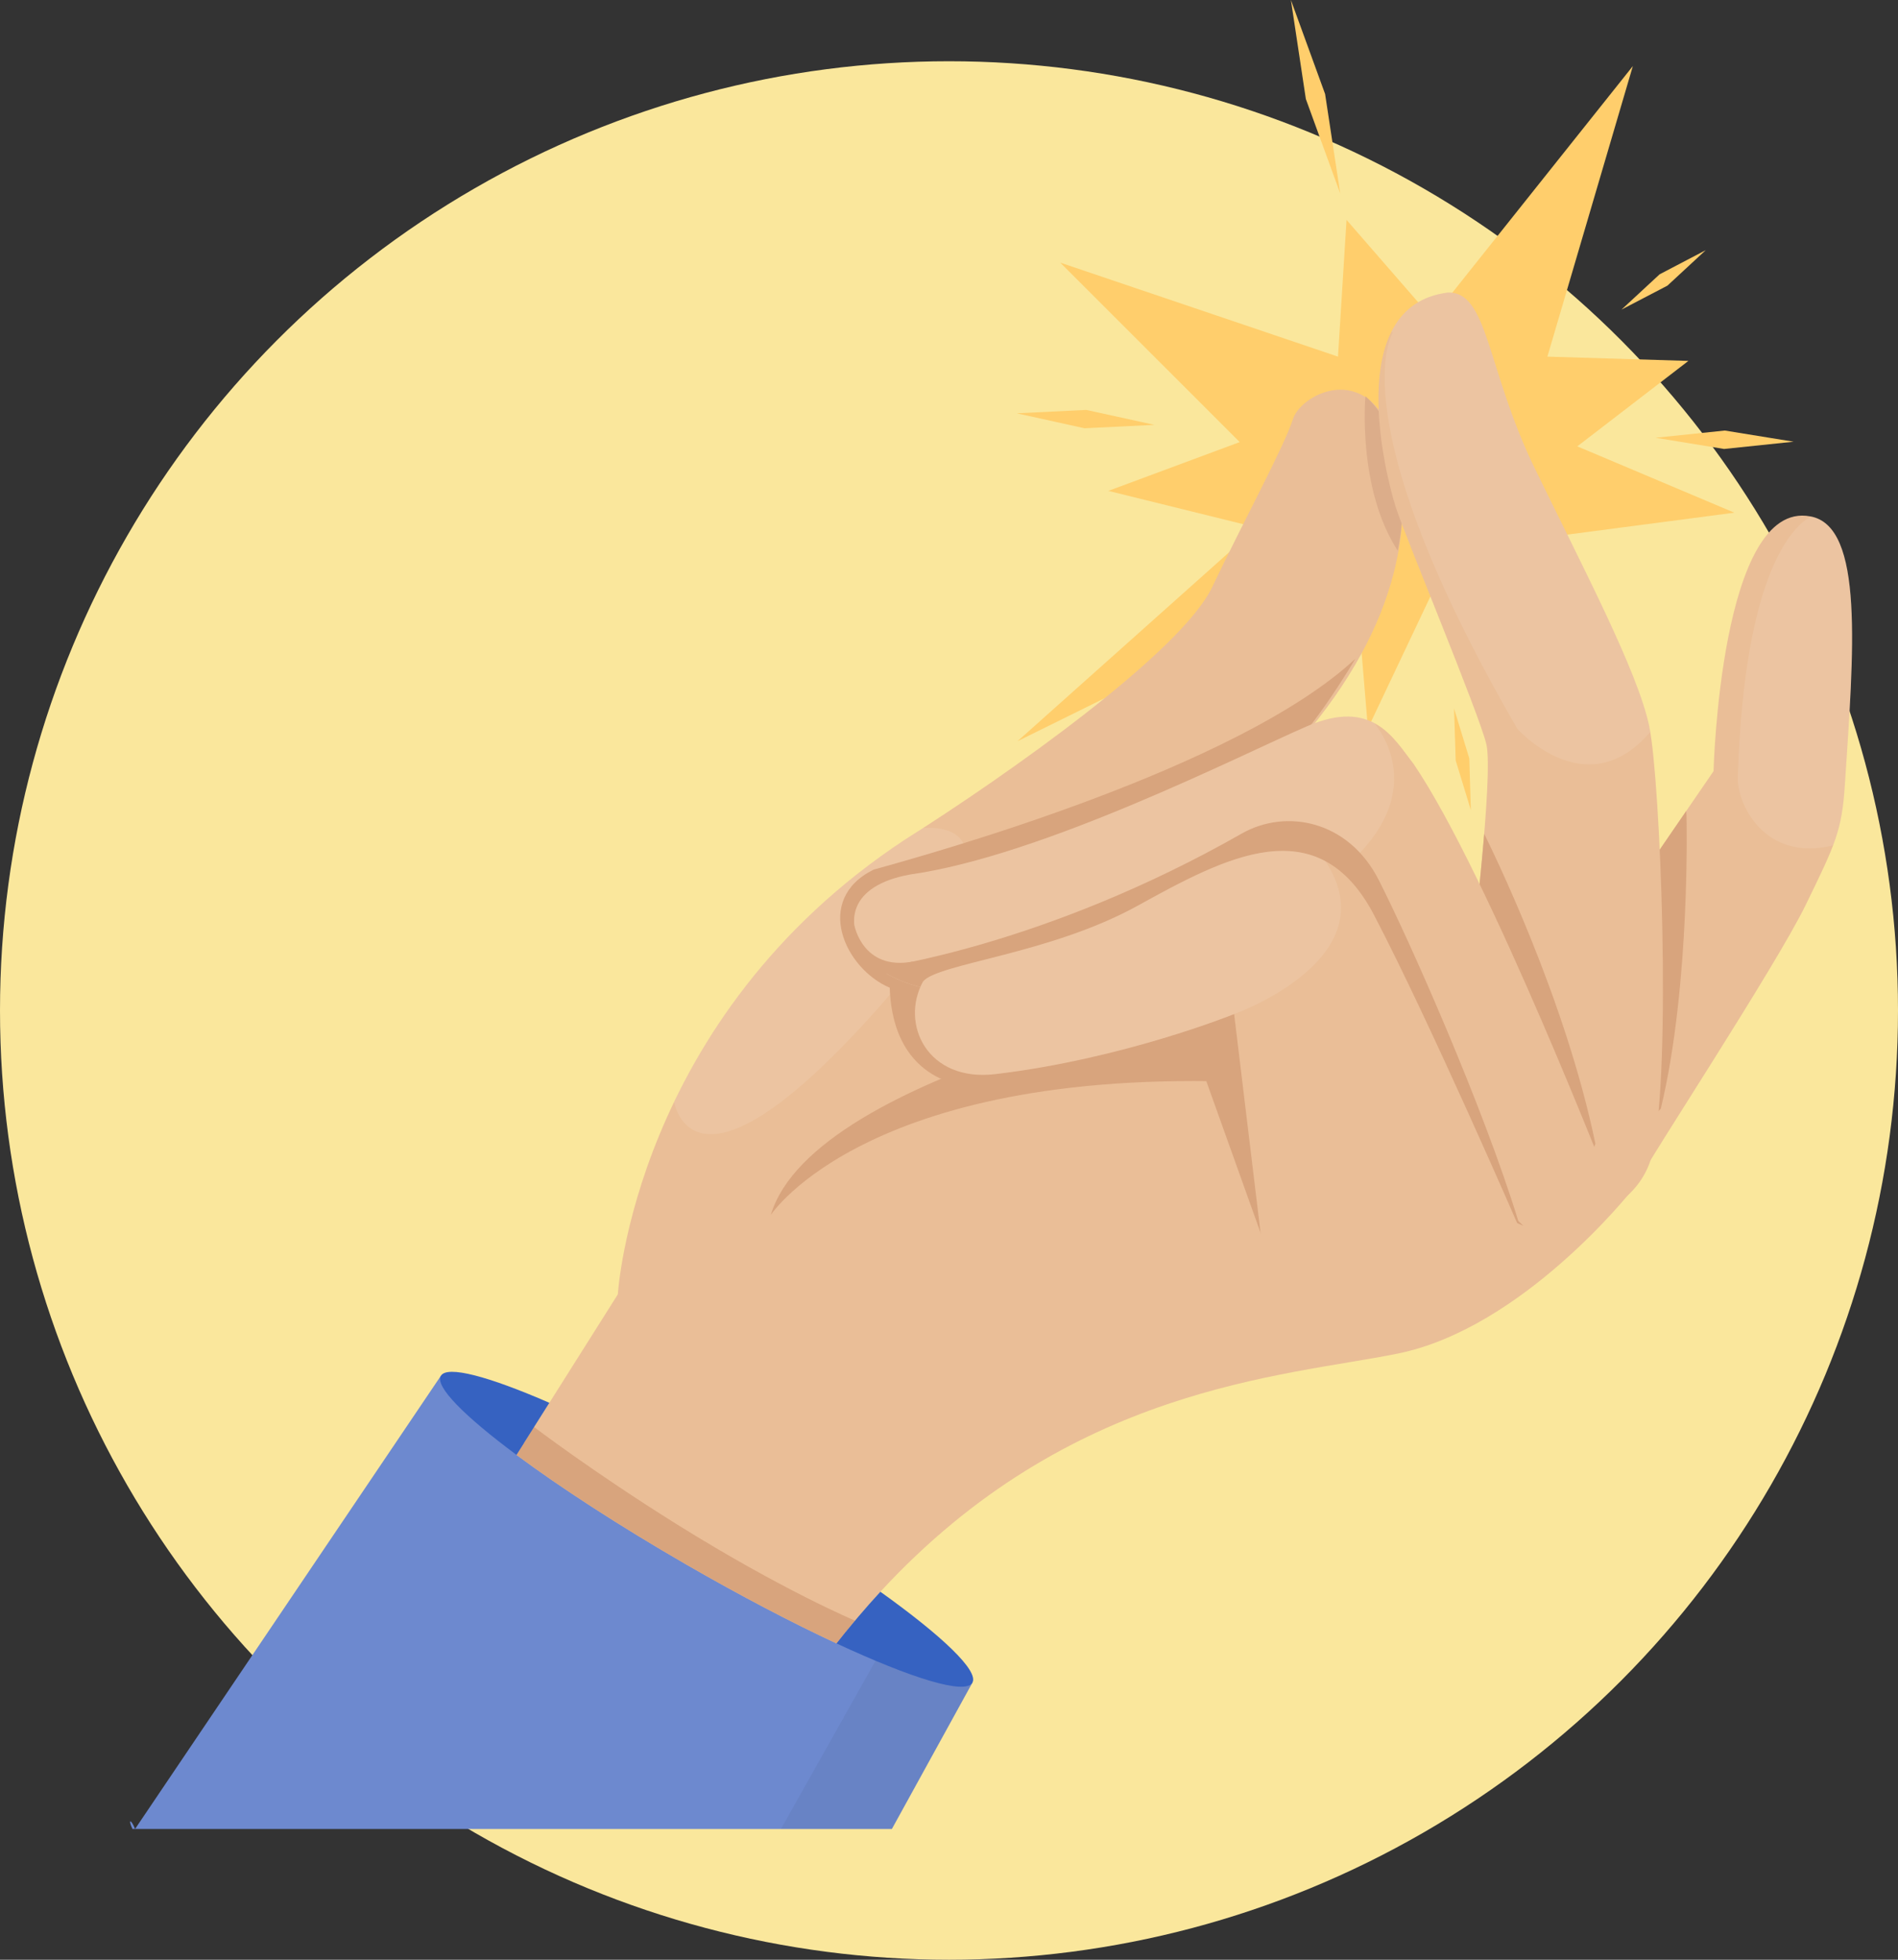 <svg width="248" height="256" viewBox="0 0 248 256" fill="none" xmlns="http://www.w3.org/2000/svg">
<rect x="0" y="0" width="248" height="256" fill="#333333" stroke="none"/>
<circle cx="124" cy="132" r="124" fill="#FAE79C"/>
<g clip-path="url(#clip0_381_11)">
<path d="M226.619 66.971L206.096 58.308L220.613 47.145L202.188 46.587L213.355 8.63L187.112 41.563L175.944 28.725L174.828 46.587L138.535 34.307L161.986 57.75L144.821 64.124L164.219 68.914L132.951 96.824L177.061 75.055L178.737 95.149L188.787 73.938L215.759 102.373L203.305 70.031L226.619 66.971Z" fill="#FFCE6C"/>
<path d="M175.12 25.28L170.627 12.932L168.675 -1.52588e-05L173.143 12.281L175.12 25.28Z" fill="#FFCE6C"/>
<path d="M150.834 55.498L141.705 55.945L132.853 53.991L141.933 53.547L150.834 55.498Z" fill="#FFCE6C"/>
<path d="M234.364 57.7L225.274 58.649L216.328 57.185L225.369 56.242L234.364 57.7Z" fill="#FFCE6C"/>
<path d="M222.876 32.681L217.872 37.314L211.874 40.442L216.851 35.834L222.876 32.681Z" fill="#FFCE6C"/>
<path d="M189.991 92.546L191.983 99.067L192.188 105.826L190.207 99.341L189.991 92.546Z" fill="#FFCE6C"/>
<path d="M116.538 238.917L127.056 219.813C127.056 219.813 89.649 207.717 57.603 179.727L17.651 238.915C17.11 237.58 16.686 237.609 17.308 238.917H116.538Z" fill="#6D89CF"/>
<path opacity="0.05" d="M115.337 215.287L102.041 238.918H116.538L127.056 219.813C127.056 219.813 122.554 218.357 115.337 215.287Z" fill="#020202"/>
<path d="M208.912 122.586L223.897 100.741C223.897 100.741 224.803 65.265 236.523 67.452C243.623 68.696 242.199 85.106 241.059 102.481C240.665 108.491 239.876 110.15 235.931 118.233C231.987 126.316 214.829 152.433 214.829 153.054C214.829 153.676 208.912 122.586 208.912 122.586H208.912Z" fill="#EABE97"/>
<path opacity="0.1" d="M236.624 67.472C234.481 68.626 227.94 74.353 227.075 101.386C226.855 104.894 230.533 112.669 239.521 110.428C240.49 107.875 240.837 105.869 241.06 102.481C242.195 85.189 243.61 68.852 236.624 67.472H236.624Z" fill="white"/>
<path d="M217.007 144.833C220.925 128.557 220.366 106.594 220.366 106.594C220.366 106.594 220.352 106.352 220.329 105.942L208.912 122.586C208.912 122.586 212.08 139.232 213.78 147.92C214.675 147.063 215.754 146.03 217.008 144.832L217.007 144.833Z" fill="#D8A47D"/>
<path d="M167.364 99.535C181.937 84.219 184.852 69.845 182.61 59.242C179.696 46.517 170.054 51.23 168.933 54.765C167.812 58.299 162.431 68.195 158.395 76.679C154.36 85.162 131.714 101.185 118.262 109.668C82.837 132.996 80.729 169.081 80.729 169.081L71.784 183.25L67.487 190.054C73.185 194.285 80.927 199.325 89.673 204.373C96.769 208.469 103.53 211.995 109.308 214.684C111.193 212.268 113.104 210.022 115.033 207.93C139.789 181.099 167.578 179.853 182.609 176.824C198.977 173.524 213.15 155.582 213.15 155.582C192.972 103.742 167.363 99.535 167.363 99.535H167.364Z" fill="#EABE97"/>
<path opacity="0.1" d="M111.367 135.368C127.48 118.382 130.623 107.663 120.639 108.151C119.821 108.679 119.026 109.185 118.262 109.667C102.55 120.013 93.393 132.869 88.066 143.973C88.712 146.624 92.41 155.352 111.367 135.368Z" fill="white"/>
<path d="M69.77 186.403L67.487 190.052C73.184 194.283 80.926 199.324 89.672 204.371C96.769 208.467 103.53 211.993 109.307 214.682C110.105 213.659 110.908 212.668 111.715 211.704C111.715 211.704 102.186 207.711 88.33 199.053C77.389 192.217 69.769 186.402 69.769 186.402L69.77 186.403Z" fill="#D8A47D"/>
<path d="M127.056 219.813C127.934 218.291 123.139 213.725 115.033 207.93C113.103 210.021 111.193 212.268 109.307 214.683C119.144 219.262 126.13 221.414 127.055 219.813H127.056Z" fill="#3662C1"/>
<path d="M57.603 179.727C56.805 181.11 60.691 185.005 67.487 190.053L71.783 183.249C63.853 179.797 58.412 178.328 57.603 179.728V179.727Z" fill="#3662C1"/>
<path d="M178.41 51.757C178.41 51.757 177.321 63.773 182.63 71.927C182.63 71.927 184.088 65.725 182.61 59.241C181.54 54.331 178.41 51.756 178.41 51.756V51.757Z" fill="#DCAD8A"/>
<path d="M192.227 125.442C192.227 125.442 195.182 101.292 194.214 97.223C193.245 93.153 183.567 70.012 182.357 66.197C181.147 62.382 175.34 40.004 189.133 38.224C194.456 37.969 194.214 48.141 200.506 61.111C206.797 74.08 214.056 87.813 215.508 94.933C216.96 102.053 218.412 139.182 215.992 150.372C213.572 161.561 197.118 160.798 197.118 160.798L192.227 125.441V125.442Z" fill="#EABE97"/>
<path opacity="0.1" d="M181.985 43.48C181.985 43.48 174.718 54.522 198.263 95.204C198.263 95.204 207.312 105.38 215.63 95.608C215.589 95.361 215.548 95.135 215.507 94.934C214.055 87.814 206.796 74.082 200.505 61.112C194.214 48.143 194.455 37.971 189.132 38.225C185.442 38.701 183.156 40.652 181.808 43.327C181.923 43.427 181.985 43.481 181.985 43.481V43.48Z" fill="white"/>
<path d="M193.932 108.921C193.29 116.753 192.227 125.442 192.227 125.442L198.21 148.694L207.081 155.808C207.081 155.808 206.219 156.445 208.457 149.388C204.49 130.282 194.952 111.021 193.932 108.921Z" fill="#D8A47D"/>
<path d="M127.018 141.912C127.018 141.912 116.694 141.949 116.255 129.026C110.382 126.539 106.239 117.524 114.144 113.6C121.903 111.455 161.713 100.371 177.085 86.063C177.085 86.063 170.936 96.679 165.227 101.294C161.274 105.448 160.396 106.602 160.396 106.602L159.078 137.527L127.018 141.912Z" fill="#D8A47D"/>
<path d="M211.016 156.623C211.016 156.623 194.658 114.405 184.687 99.763C182.092 96.461 179.36 91.15 170.755 94.882C162.15 98.614 136.254 111.8 118.907 114.24C110.985 115.676 110.061 120.536 113.475 125.129C116.89 129.723 127.68 130.584 133.417 129.436C139.154 128.288 168.023 118.999 168.023 118.999L181.605 165.242L211.017 156.623H211.016Z" fill="#EABE97"/>
<path opacity="0.1" d="M168.481 120.559C169.192 119.402 169.933 118.207 170.702 116.971C187.38 106.486 181.503 96.891 179.58 94.46C177.536 93.371 174.792 93.13 170.754 94.882C162.149 98.614 136.254 111.8 118.907 114.24C110.984 115.676 110.06 120.536 113.474 125.129C116.889 129.723 127.679 130.584 133.416 129.436C139.153 128.288 168.023 118.999 168.023 118.999L168.481 120.559Z" fill="white"/>
<path d="M198.388 159.498C193.774 144.45 184.07 122.63 180.132 114.918C176.195 107.206 168.082 105.569 162.234 108.898C136.461 123.57 114.983 126.392 114.983 126.392L114.793 126.464C119.118 129.882 128.287 130.463 133.417 129.436C139.153 128.288 168.023 118.999 168.023 118.999L179.281 151.605L199.054 160.129C198.834 159.924 198.612 159.714 198.389 159.499L198.388 159.498Z" fill="#D8A47D"/>
<path d="M100.721 158.703C100.721 158.703 113.73 138.79 165.201 141.464L160.959 129.873C160.959 129.873 106.377 139.681 100.721 158.703Z" fill="#D8A47D"/>
<path d="M157.125 139.841L165.743 163.931L161.893 137.335L157.125 139.841Z" fill="#D8A47D"/>
<path d="M130.027 140.314C121.172 141.36 117.584 133.776 120.6 128.227C122.486 125.849 137.112 124.676 148.613 118.335C160.113 111.995 172.18 105.456 179.533 119.524C186.886 133.592 198.575 160.54 198.575 160.54L165.392 166.683L161.257 132.467C161.257 132.467 146.807 138.332 130.028 140.314L130.027 140.314Z" fill="#EABE97"/>
<path opacity="0.1" d="M173.173 112.489C166.145 108.734 157.22 113.59 148.613 118.336C137.112 124.676 122.486 125.85 120.6 128.228C117.584 133.776 121.172 141.361 130.027 140.315C146.807 138.333 161.257 132.469 161.257 132.469C161.257 132.469 181.61 125.224 173.173 112.49V112.489Z" fill="white"/>
<path d="M111.63 120.84C111.63 120.84 112.7 126.843 119.281 125.612C117.768 127.202 115.581 127.202 115.581 127.202C115.581 127.202 111.041 125.965 111.63 120.84Z" fill="#D8A47D"/>
</g>
<defs>
<clipPath id="clip0_381_11">
<rect width="225" height="238.918" fill="white" transform="translate(17 -1.52588e-05)"/>
</clipPath>
</defs>
</svg>
